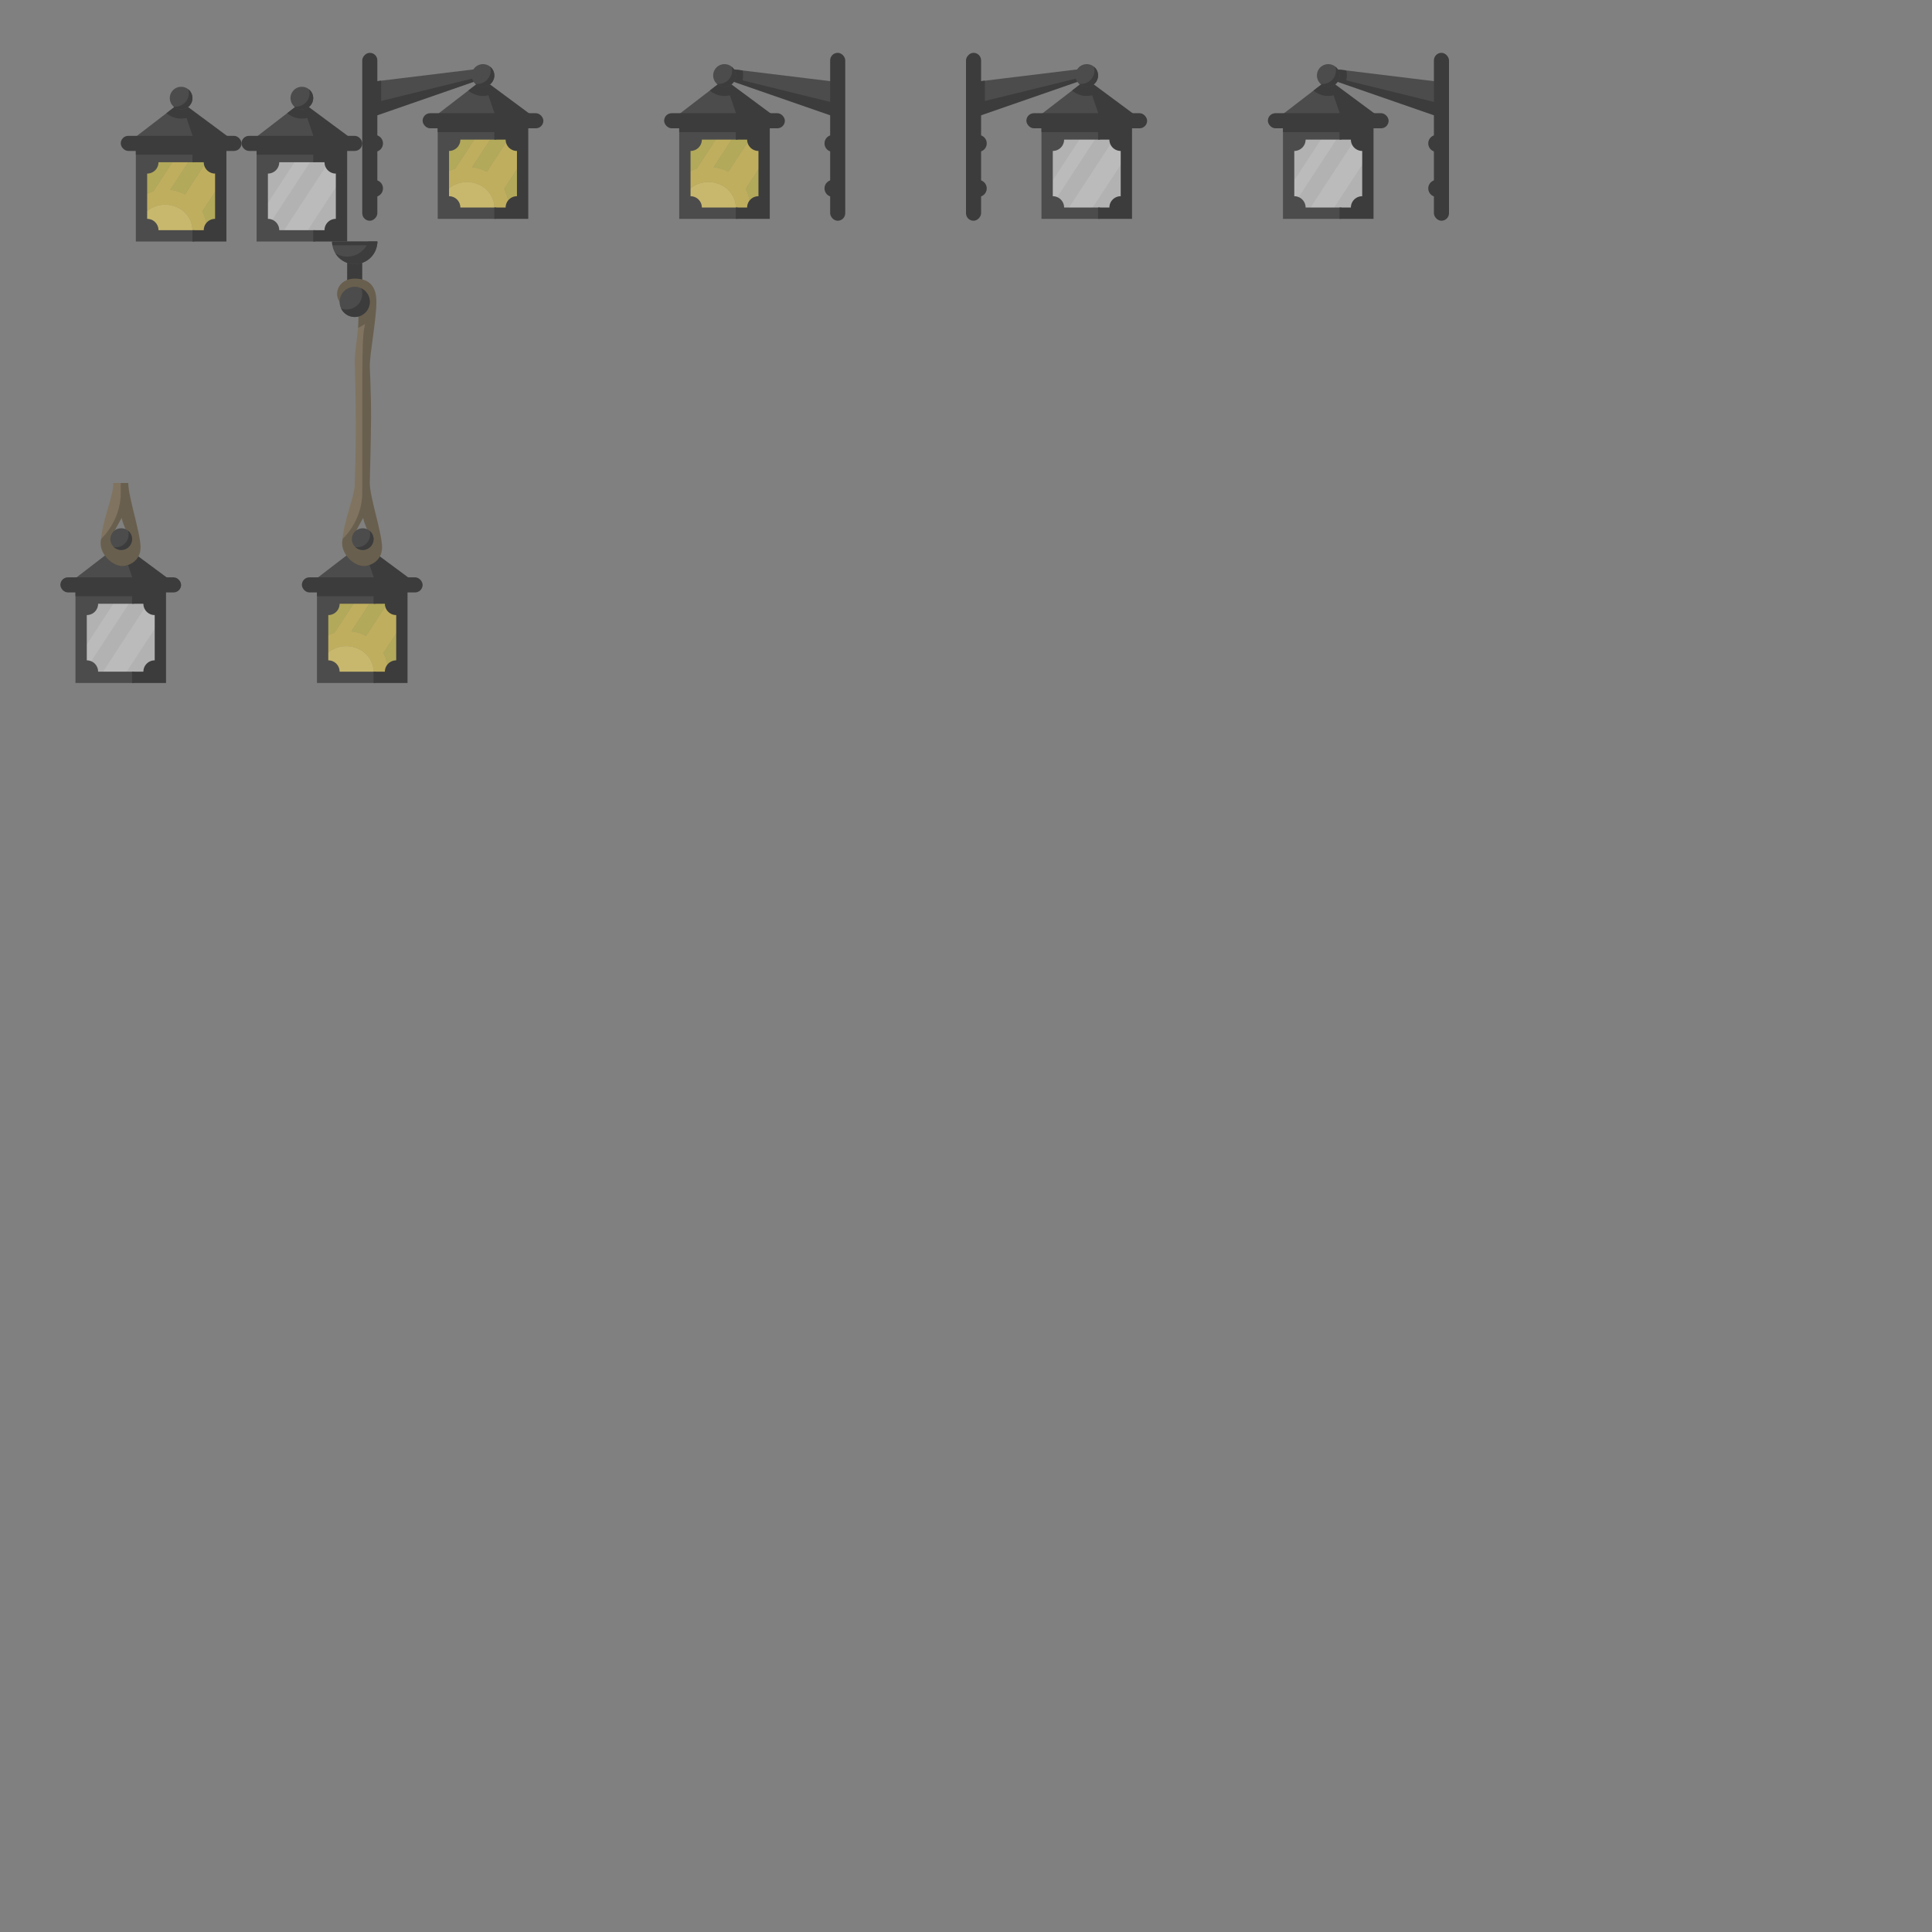 <?xml version="1.0" encoding="UTF-8" standalone="no"?>
<svg
   xmlns:dc="http://purl.org/dc/elements/1.1/"
   xmlns:cc="http://creativecommons.org/ns#"
   xmlns:rdf="http://www.w3.org/1999/02/22-rdf-syntax-ns#"
   xmlns:svg="http://www.w3.org/2000/svg"
   xmlns="http://www.w3.org/2000/svg"
   version="1.1"
   id="svg2"
   width="1024"
   height="1024"
   viewBox="0 0 1024 1024">
  <rect x="0" y="0" width="1024" height="1024" fill="#808080" stroke="none"/>
  <defs
     id="defs6" />
  <g
     id="g8199"
     transform="translate(320)">
    <path
       id="path8187"
       d="M 253.972,36.427 196,43.5 v 18.369 l 58.75,-20.384 z"
       style="fill:#4c4c4c;fill-opacity:1;stroke:none;stroke-width:1.038px;stroke-linecap:butt;stroke-linejoin:miter;stroke-opacity:1" />
    <path
       id="path8189"
       d="m 254.5,40.617 0.25,1.5 L 196,62.5 V 55 Z"
       style="fill:#3c3c3c;fill-opacity:1;stroke:none;stroke-width:1.038px;stroke-linecap:butt;stroke-linejoin:miter;stroke-opacity:1" />
    <rect
       transform="scale(-1,1)"
       rx="4"
       ry="4"
       y="28"
       x="-200"
       height="89"
       width="8"
       id="rect8191"
       style="fill:#3c3c3c;fill-opacity:1;fill-rule:evenodd;stroke:none;stroke-width:2.963;stroke-linecap:round;stroke-linejoin:round;stroke-miterlimit:4;stroke-dasharray:none;stroke-opacity:1;paint-order:stroke fill markers" />
    <circle
       transform="scale(-1,1)"
       style="fill:#3c3c3c;fill-opacity:1;fill-rule:evenodd;stroke:none;stroke-width:2.788;stroke-linecap:round;stroke-linejoin:round;stroke-miterlimit:4;stroke-dasharray:none;stroke-opacity:1;paint-order:stroke fill markers"
       id="circle8193"
       cx="-198.5"
       cy="99.856"
       r="4.5" />
    <circle
       transform="scale(-1,1)"
       style="fill:#3c3c3c;fill-opacity:1;fill-rule:evenodd;stroke:none;stroke-width:2.788;stroke-linecap:round;stroke-linejoin:round;stroke-miterlimit:4;stroke-dasharray:none;stroke-opacity:1;paint-order:stroke fill markers"
       id="circle8195"
       cx="-198.5"
       cy="76"
       r="4.5" />
    <path
       id="path8197"
       style="fill:#3c3c3c;fill-opacity:1;stroke-width:4"
       d="m 202,42.768 -4,0.488 v 17.92 l 4,-1.389 z" />
  </g>
  <g
     id="g8213"
     transform="translate(320)">
    <path
       id="path8201"
       d="M 386.028,36.427 444,43.5 V 61.869 L 385.25,41.485 Z"
       style="fill:#4c4c4c;fill-opacity:1;stroke:none;stroke-width:1.038px;stroke-linecap:butt;stroke-linejoin:miter;stroke-opacity:1" />
    <path
       id="path8203"
       d="M 385.5,40.617 385.25,42.116 444,62.5 V 55 Z"
       style="fill:#3c3c3c;fill-opacity:1;stroke:none;stroke-width:1.038px;stroke-linecap:butt;stroke-linejoin:miter;stroke-opacity:1" />
    <rect
       rx="4"
       ry="4"
       y="28"
       x="440"
       height="89"
       width="8"
       id="rect8205"
       style="fill:#3c3c3c;fill-opacity:1;fill-rule:evenodd;stroke:none;stroke-width:2.963;stroke-linecap:round;stroke-linejoin:round;stroke-miterlimit:4;stroke-dasharray:none;stroke-opacity:1;paint-order:stroke fill markers" />
    <circle
       style="fill:#3c3c3c;fill-opacity:1;fill-rule:evenodd;stroke:none;stroke-width:2.788;stroke-linecap:round;stroke-linejoin:round;stroke-miterlimit:4;stroke-dasharray:none;stroke-opacity:1;paint-order:stroke fill markers"
       id="circle8207"
       cx="441.5"
       cy="99.856"
       r="4.5" />
    <circle
       style="fill:#3c3c3c;fill-opacity:1;fill-rule:evenodd;stroke:none;stroke-width:2.788;stroke-linecap:round;stroke-linejoin:round;stroke-miterlimit:4;stroke-dasharray:none;stroke-opacity:1;paint-order:stroke fill markers"
       id="circle8209"
       cx="441.5"
       cy="76"
       r="4.5" />
    <path
       id="path8211"
       style="fill:#3c3c3c;fill-opacity:1;stroke-width:4"
       d="m 386.027,36.428 -0.777,5.057 7.844,2.721 c 0.679,-1.896 1.077,-4.134 0.502,-6.854 z" />
  </g>
  <g
     id="g7544"
     transform="translate(-1088,192)">
    <rect
       style="fill:#ffffff;fill-opacity:0.392;stroke-width:4.222"
       id="rect7518"
       width="38"
       height="38"
       x="1229"
       y="-107" />
    <path
       id="path7520"
       style="fill:#ffffff;fill-opacity:0.118;stroke-width:5.59"
       d="m 1264.779,-110 -28.771,44 h 12.521 L 1270,-98.834 V -110 Z" />
    <path
       id="path7522"
       style="fill:#ffffff;fill-opacity:0.118;stroke-width:3.647"
       d="M 1246.715,-110 1226,-78.322 v 1.564 l 5.006,3.273 22.453,-34.336 -3.334,-2.18 z" />
    <g
       id="g7542"
       transform="translate(128,-192)">
      <path
         style="fill:#4c4c4c;fill-opacity:1;stroke-width:4"
         d="m 1120,54 -26,20 h 41 z"
         id="path7524" />
      <path
         id="path7526"
         style="fill:#3c3c3c;fill-opacity:1;stroke-width:4"
         d="m 1120,54 -7.787,5.99 a 12,12 0 0 0 7.787,2.869 12,12 0 0 0 5.604,-1.389 z" />
      <path
         style="fill:#3c3c3c;fill-opacity:1;stroke-width:4"
         d="m 1120,54 6.746,20 H 1147 Z"
         id="path7528" />
      <path
         id="path7530"
         d="M 1126,52 A 6,6 0 0 1 1120,58 6,6 0 0 1 1114,52 6,6 0 0 1 1120,46 a 6,6 0 0 1 6,6 z"
         style="fill:#4c4c4c;fill-opacity:1;fill-rule:evenodd;stroke:none;stroke-width:2.573;stroke-linecap:round;stroke-linejoin:round;stroke-miterlimit:4;stroke-dasharray:none;stroke-opacity:1;paint-order:stroke fill markers" />
      <path
         id="path7532"
         style="fill:#3c3c3c;fill-opacity:1;fill-rule:evenodd;stroke:none;stroke-width:2.573;stroke-linecap:round;stroke-linejoin:round;stroke-miterlimit:4;stroke-dasharray:none;stroke-opacity:1;paint-order:stroke fill markers"
         d="m 1123.795,47.352 a 7.125,7.125 0 0 1 0.293,2.025 7.125,7.125 0 0 1 -7.125,7.125 7.125,7.125 0 0 1 -1.01,-0.072 A 6,6 0 0 0 1120,58 a 6,6 0 0 0 6,-6 6,6 0 0 0 -2.205,-4.648 z" />
      <path
         id="path7534"
         style="fill:#4c4c4c;fill-opacity:1;stroke-width:4"
         d="m 1096,79 v 49 h 31 v -6 h -19 a 6,6 0 0 0 -6,-6 V 92 a 6,6 0 0 0 6,-6 h 19 v -7 z" />
      <path
         id="path7536"
         style="fill:#3c3c3c;fill-opacity:1;stroke-width:4"
         d="m 1126,79 v 7 h 6 a 6,6 0 0 0 6,6 v 24 a 6,6 0 0 0 -6,6 h -6 v 6 h 18 V 79 Z" />
      <rect
         style="fill:#3c3c3c;fill-opacity:1;stroke-width:4"
         id="rect7538"
         width="64"
         height="8"
         x="1088"
         y="72"
         rx="4"
         ry="4" />
      <rect
         style="fill:#3c3c3c;fill-opacity:1;stroke-width:4"
         id="rect7540"
         width="33.5"
         height="3"
         x="1096"
         y="79" />
    </g>
  </g>
  <g
     id="g7604"
     transform="translate(-672,180)">
    <rect
       style="fill:#ffffff;fill-opacity:0.392;stroke-width:4.222"
       id="rect7578"
       width="38"
       height="38"
       x="1229"
       y="-107" />
    <path
       id="path7580"
       style="fill:#ffffff;fill-opacity:0.118;stroke-width:5.59"
       d="m 1264.779,-110 -28.771,44 h 12.521 L 1270,-98.834 V -110 Z" />
    <path
       id="path7582"
       style="fill:#ffffff;fill-opacity:0.118;stroke-width:3.647"
       d="M 1246.715,-110 1226,-78.322 v 1.564 l 5.006,3.273 22.453,-34.336 -3.334,-2.18 z" />
    <g
       id="g7602"
       transform="translate(128,-192)">
      <path
         style="fill:#4c4c4c;fill-opacity:1;stroke-width:4"
         d="m 1120,54 -26,20 h 41 z"
         id="path7584" />
      <path
         id="path7586"
         style="fill:#3c3c3c;fill-opacity:1;stroke-width:4"
         d="m 1120,54 -7.787,5.99 a 12,12 0 0 0 7.787,2.869 12,12 0 0 0 5.604,-1.389 z" />
      <path
         style="fill:#3c3c3c;fill-opacity:1;stroke-width:4"
         d="m 1120,54 6.746,20 H 1147 Z"
         id="path7588" />
      <path
         id="path7590"
         d="M 1126,52 A 6,6 0 0 1 1120,58 6,6 0 0 1 1114,52 6,6 0 0 1 1120,46 a 6,6 0 0 1 6,6 z"
         style="fill:#4c4c4c;fill-opacity:1;fill-rule:evenodd;stroke:none;stroke-width:2.573;stroke-linecap:round;stroke-linejoin:round;stroke-miterlimit:4;stroke-dasharray:none;stroke-opacity:1;paint-order:stroke fill markers" />
      <path
         id="path7592"
         style="fill:#3c3c3c;fill-opacity:1;fill-rule:evenodd;stroke:none;stroke-width:2.573;stroke-linecap:round;stroke-linejoin:round;stroke-miterlimit:4;stroke-dasharray:none;stroke-opacity:1;paint-order:stroke fill markers"
         d="m 1123.795,47.352 a 7.125,7.125 0 0 1 0.293,2.025 7.125,7.125 0 0 1 -7.125,7.125 7.125,7.125 0 0 1 -1.01,-0.072 A 6,6 0 0 0 1120,58 a 6,6 0 0 0 6,-6 6,6 0 0 0 -2.205,-4.648 z" />
      <path
         id="path7594"
         style="fill:#4c4c4c;fill-opacity:1;stroke-width:4"
         d="m 1096,79 v 49 h 31 v -6 h -19 a 6,6 0 0 0 -6,-6 V 92 a 6,6 0 0 0 6,-6 h 19 v -7 z" />
      <path
         id="path7596"
         style="fill:#3c3c3c;fill-opacity:1;stroke-width:4"
         d="m 1126,79 v 7 h 6 a 6,6 0 0 0 6,6 v 24 a 6,6 0 0 0 -6,6 h -6 v 6 h 18 V 79 Z" />
      <rect
         style="fill:#3c3c3c;fill-opacity:1;stroke-width:4"
         id="rect7598"
         width="64"
         height="8"
         x="1088"
         y="72"
         rx="4"
         ry="4" />
      <rect
         style="fill:#3c3c3c;fill-opacity:1;stroke-width:4"
         id="rect7600"
         width="33.5"
         height="3"
         x="1096"
         y="79" />
    </g>
  </g>
  <g
     id="g7664"
     transform="translate(-544,180)">
    <rect
       style="fill:#ffffff;fill-opacity:0.392;stroke-width:4.222"
       id="rect7638"
       width="38"
       height="38"
       x="1229"
       y="-107" />
    <path
       id="path7640"
       style="fill:#ffffff;fill-opacity:0.118;stroke-width:5.59"
       d="m 1264.779,-110 -28.771,44 h 12.521 L 1270,-98.834 V -110 Z" />
    <path
       id="path7642"
       style="fill:#ffffff;fill-opacity:0.118;stroke-width:3.647"
       d="M 1246.715,-110 1226,-78.322 v 1.564 l 5.006,3.273 22.453,-34.336 -3.334,-2.18 z" />
    <g
       id="g7662"
       transform="translate(128,-192)">
      <path
         style="fill:#4c4c4c;fill-opacity:1;stroke-width:4"
         d="m 1120,54 -26,20 h 41 z"
         id="path7644" />
      <path
         id="path7646"
         style="fill:#3c3c3c;fill-opacity:1;stroke-width:4"
         d="m 1120,54 -7.787,5.99 a 12,12 0 0 0 7.787,2.869 12,12 0 0 0 5.604,-1.389 z" />
      <path
         style="fill:#3c3c3c;fill-opacity:1;stroke-width:4"
         d="m 1120,54 6.746,20 H 1147 Z"
         id="path7648" />
      <path
         id="path7650"
         d="M 1126,52 A 6,6 0 0 1 1120,58 6,6 0 0 1 1114,52 6,6 0 0 1 1120,46 a 6,6 0 0 1 6,6 z"
         style="fill:#4c4c4c;fill-opacity:1;fill-rule:evenodd;stroke:none;stroke-width:2.573;stroke-linecap:round;stroke-linejoin:round;stroke-miterlimit:4;stroke-dasharray:none;stroke-opacity:1;paint-order:stroke fill markers" />
      <path
         id="path7652"
         style="fill:#3c3c3c;fill-opacity:1;fill-rule:evenodd;stroke:none;stroke-width:2.573;stroke-linecap:round;stroke-linejoin:round;stroke-miterlimit:4;stroke-dasharray:none;stroke-opacity:1;paint-order:stroke fill markers"
         d="m 1123.795,47.352 a 7.125,7.125 0 0 1 0.293,2.025 7.125,7.125 0 0 1 -7.125,7.125 7.125,7.125 0 0 1 -1.01,-0.072 A 6,6 0 0 0 1120,58 a 6,6 0 0 0 6,-6 6,6 0 0 0 -2.205,-4.648 z" />
      <path
         id="path7654"
         style="fill:#4c4c4c;fill-opacity:1;stroke-width:4"
         d="m 1096,79 v 49 h 31 v -6 h -19 a 6,6 0 0 0 -6,-6 V 92 a 6,6 0 0 0 6,-6 h 19 v -7 z" />
      <path
         id="path7656"
         style="fill:#3c3c3c;fill-opacity:1;stroke-width:4"
         d="m 1126,79 v 7 h 6 a 6,6 0 0 0 6,6 v 24 a 6,6 0 0 0 -6,6 h -6 v 6 h 18 V 79 Z" />
      <rect
         style="fill:#3c3c3c;fill-opacity:1;stroke-width:4"
         id="rect7658"
         width="64"
         height="8"
         x="1088"
         y="72"
         rx="4"
         ry="4" />
      <rect
         style="fill:#3c3c3c;fill-opacity:1;stroke-width:4"
         id="rect7660"
         width="33.5"
         height="3"
         x="1096"
         y="79" />
    </g>
  </g>
  <g
     id="g8137">
    <path
       id="path7666"
       d="M 253.972,36.427 196,43.5 v 18.369 l 58.75,-20.384 z"
       style="fill:#4c4c4c;fill-opacity:1;stroke:none;stroke-width:1.038px;stroke-linecap:butt;stroke-linejoin:miter;stroke-opacity:1" />
    <path
       id="path7668"
       d="m 254.5,40.617 0.25,1.5 L 196,62.5 V 55 Z"
       style="fill:#3c3c3c;fill-opacity:1;stroke:none;stroke-width:1.038px;stroke-linecap:butt;stroke-linejoin:miter;stroke-opacity:1" />
    <rect
       transform="scale(-1,1)"
       rx="4"
       ry="4"
       y="28"
       x="-200"
       height="89"
       width="8"
       id="rect7672"
       style="fill:#3c3c3c;fill-opacity:1;fill-rule:evenodd;stroke:none;stroke-width:2.963;stroke-linecap:round;stroke-linejoin:round;stroke-miterlimit:4;stroke-dasharray:none;stroke-opacity:1;paint-order:stroke fill markers" />
    <circle
       transform="scale(-1,1)"
       style="fill:#3c3c3c;fill-opacity:1;fill-rule:evenodd;stroke:none;stroke-width:2.788;stroke-linecap:round;stroke-linejoin:round;stroke-miterlimit:4;stroke-dasharray:none;stroke-opacity:1;paint-order:stroke fill markers"
       id="circle7674"
       cx="-198.5"
       cy="99.856"
       r="4.5" />
    <circle
       transform="scale(-1,1)"
       style="fill:#3c3c3c;fill-opacity:1;fill-rule:evenodd;stroke:none;stroke-width:2.788;stroke-linecap:round;stroke-linejoin:round;stroke-miterlimit:4;stroke-dasharray:none;stroke-opacity:1;paint-order:stroke fill markers"
       id="circle7676"
       cx="-198.5"
       cy="76"
       r="4.5" />
    <path
       id="path7678"
       style="fill:#3c3c3c;fill-opacity:1;stroke-width:4"
       d="m 202,42.768 -4,0.488 v 17.92 l 4,-1.389 z" />
  </g>
  <g
     id="g8153">
    <path
       id="path7712"
       d="M 386.028,36.427 444,43.5 V 61.869 L 385.25,41.485 Z"
       style="fill:#4c4c4c;fill-opacity:1;stroke:none;stroke-width:1.038px;stroke-linecap:butt;stroke-linejoin:miter;stroke-opacity:1" />
    <path
       id="path7714"
       d="M 385.5,40.617 385.25,42.116 444,62.5 V 55 Z"
       style="fill:#3c3c3c;fill-opacity:1;stroke:none;stroke-width:1.038px;stroke-linecap:butt;stroke-linejoin:miter;stroke-opacity:1" />
    <rect
       rx="4"
       ry="4"
       y="28"
       x="440"
       height="89"
       width="8"
       id="rect7716"
       style="fill:#3c3c3c;fill-opacity:1;fill-rule:evenodd;stroke:none;stroke-width:2.963;stroke-linecap:round;stroke-linejoin:round;stroke-miterlimit:4;stroke-dasharray:none;stroke-opacity:1;paint-order:stroke fill markers" />
    <circle
       style="fill:#3c3c3c;fill-opacity:1;fill-rule:evenodd;stroke:none;stroke-width:2.788;stroke-linecap:round;stroke-linejoin:round;stroke-miterlimit:4;stroke-dasharray:none;stroke-opacity:1;paint-order:stroke fill markers"
       id="circle7718"
       cx="441.5"
       cy="99.856"
       r="4.5" />
    <circle
       style="fill:#3c3c3c;fill-opacity:1;fill-rule:evenodd;stroke:none;stroke-width:2.788;stroke-linecap:round;stroke-linejoin:round;stroke-miterlimit:4;stroke-dasharray:none;stroke-opacity:1;paint-order:stroke fill markers"
       id="circle7720"
       cx="441.5"
       cy="76"
       r="4.5" />
    <path
       id="path7722"
       style="fill:#3c3c3c;fill-opacity:1;stroke-width:4"
       d="m 386.027,36.428 -0.777,5.057 7.844,2.721 c 0.679,-1.896 1.077,-4.134 0.502,-6.854 z" />
  </g>
  <g
     id="g7900"
     transform="translate(-1088,-96)">
    <rect
       style="fill:#ffffff;fill-opacity:0.392;stroke-width:4.222"
       id="rect7780"
       width="38"
       height="38"
       x="1133"
       y="415" />
    <path
       id="path7782"
       style="fill:#ffffff;fill-opacity:0.118;stroke-width:5.59"
       d="m 1168.779,412 -28.771,44 h 12.521 L 1174,423.166 V 412 Z" />
    <path
       id="path7784"
       style="fill:#ffffff;fill-opacity:0.118;stroke-width:3.647"
       d="M 1150.715,412 1130,443.678 v 1.564 l 5.006,3.273 22.453,-34.336 L 1154.125,412 Z" />
    <g
       id="g7837"
       transform="translate(0,-96)">
      <path
         style="fill:#4c4c4c;fill-opacity:1;stroke-width:4"
         d="m 1152,480 -26,20 h 41 z"
         id="path7786" />
      <path
         id="path7788"
         style="fill:#3c3c3c;fill-opacity:1;stroke-width:4"
         d="m 1152,480 -7.787,5.99 a 12,12 0 0 0 7.787,2.869 12,12 0 0 0 5.604,-1.389 z" />
      <path
         style="fill:#3c3c3c;fill-opacity:1;stroke-width:4"
         d="m 1152,480 6.746,20 H 1179 Z"
         id="path7790" />
      <path
         id="path7796"
         style="fill:#4c4c4c;fill-opacity:1;stroke-width:4"
         d="m 1128,505 v 49 h 31 v -6 h -19 a 6,6 0 0 0 -6,-6 v -24 a 6,6 0 0 0 6,-6 h 19 v -7 z" />
      <path
         id="path7798"
         style="fill:#3c3c3c;fill-opacity:1;stroke-width:4"
         d="m 1158,505 v 7 h 6 a 6,6 0 0 0 6,6 v 24 a 6,6 0 0 0 -6,6 h -6 v 6 h 18 v -49 z" />
      <rect
         style="fill:#3c3c3c;fill-opacity:1;stroke-width:4"
         id="rect7800"
         width="64"
         height="8"
         x="1120"
         y="498"
         rx="4"
         ry="4" />
      <rect
         style="fill:#3c3c3c;fill-opacity:1;stroke-width:4"
         id="rect7802"
         width="33.5"
         height="3"
         x="1128"
         y="505" />
    </g>
  </g>
  <g
     id="g8072"
     transform="translate(0,-32)">
    <path
       id="path8036"
       style="fill:#ffe35f;fill-opacity:0.569;fill-rule:evenodd;stroke:none;stroke-width:6.001;stroke-linecap:round;stroke-linejoin:round;stroke-miterlimit:4;stroke-dasharray:none;stroke-opacity:1;paint-order:stroke fill markers"
       d="M 183.5,374.5 A 14.5,13.5 0 0 0 173,378.691 V 389 h 24.959 A 14.5,13.5 0 0 0 198,388 14.5,13.5 0 0 0 183.5,374.5 Z" />
    <path
       id="path8038"
       style="fill:#ffe81f;fill-opacity:0.392;stroke-width:4.199"
       d="m 196.445,351 -10.234,15.65 a 21.796,20.806 0 0 1 7.859,2.367 L 205.852,351 Z" />
    <path
       id="path8040"
       style="fill:#ffe81f;fill-opacity:0.392;stroke-width:4.654"
       d="m 211,366.209 -7.768,11.879 a 21.796,20.806 0 0 1 2.264,9.229 21.796,20.806 0 0 1 -0.072,1.684 h 1.1 L 211,382.152 Z" />
    <path
       id="path8042"
       style="fill:#ffe81f;fill-opacity:0.392;stroke-width:4.654"
       d="M 177.578,351 173,358.002 v 11.189 a 21.796,20.806 0 0 1 4.252,-1.748 L 188.004,351 Z" />
    <path
       id="path8044"
       style="fill:#ffdd3b;fill-opacity:0.494;stroke-width:4.222"
       d="m 173,351 v 7.002 L 177.578,351 Z m 15.004,0 -10.752,16.443 A 21.796,20.806 0 0 0 173,369.191 v 9.5 a 14.5,13.5 0 0 1 10.5,-4.191 14.5,13.5 0 0 1 14.48,12.807 14.5,13 0 0 1 0,0.01 14.5,13.5 0 0 1 0,0.014 14.5,13.5 0 0 1 0.01,0.166 14.5,13 0 0 1 0.01,0.227 14.5,13 0 0 1 0,0.277 14.5,13 0 0 1 0,0.295 14.5,13.5 0 0 1 0,0.008 14.5,13 0 0 1 -0.012,0.287 14.5,13.5 0 0 1 0,0.016 A 14.5,13.5 0 0 1 197.959,389 h 7.465 a 21.796,20.806 0 0 0 0.072,-1.684 21.796,20.806 0 0 0 -2.264,-9.229 L 211,366.209 V 351 h -5.148 l -11.781,18.018 a 21.796,20.806 0 0 0 -7.859,-2.367 L 196.445,351 Z M 211,382.152 206.523,389 H 211 Z" />
    <g
       id="g7872"
       transform="translate(-960,-160)">
      <path
         style="fill:#4c4c4c;fill-opacity:1;stroke-width:4"
         d="m 1152,480 -26,20 h 41 z"
         id="path7858" />
      <path
         id="path7860"
         style="fill:#3c3c3c;fill-opacity:1;stroke-width:4"
         d="m 1152,480 -7.787,5.99 a 12,12 0 0 0 7.787,2.869 12,12 0 0 0 5.604,-1.389 z" />
      <path
         style="fill:#3c3c3c;fill-opacity:1;stroke-width:4"
         d="m 1152,480 6.746,20 H 1179 Z"
         id="path7862" />
      <path
         id="path7864"
         style="fill:#4c4c4c;fill-opacity:1;stroke-width:4"
         d="m 1128,505 v 49 h 31 v -6 h -19 a 6,6 0 0 0 -6,-6 v -24 a 6,6 0 0 0 6,-6 h 19 v -7 z" />
      <path
         id="path7866"
         style="fill:#3c3c3c;fill-opacity:1;stroke-width:4"
         d="m 1158,505 v 7 h 6 a 6,6 0 0 0 6,6 v 24 a 6,6 0 0 0 -6,6 h -6 v 6 h 18 v -49 z" />
      <rect
         style="fill:#3c3c3c;fill-opacity:1;stroke-width:4"
         id="rect7868"
         width="64"
         height="8"
         x="1120"
         y="498"
         rx="4"
         ry="4" />
      <rect
         style="fill:#3c3c3c;fill-opacity:1;stroke-width:4"
         id="rect7870"
         width="33.5"
         height="3"
         x="1128"
         y="505" />
    </g>
  </g>
  <g
     id="g7956"
     transform="translate(-992)">
    <g
       id="g7918"
       transform="translate(-288)">
      <path
         style="fill:#695f4e;fill-opacity:1;stroke:none;stroke-width:0.915px;stroke-linecap:butt;stroke-linejoin:miter;stroke-opacity:1"
         d="m 1342.843,256 c 3e-4,2.188 -0.042,3.089 -0.042,5.406 0,7.075 -4.593,15.768 -8.899,22.9 -0.336,1.38 -0.56,2.283 -0.56,3.693 0,6 6.157,12 11.657,12 2.742,0 9.5,-2.285 9.5,-9.893 0,-7.607 -6.503,-26.607 -6.503,-34.107 z m 1.657,18.5 c 0.343,2.707 4,10.5 4,10.5 2e-4,3.027 -1.965,5 -4.5,5 -2.535,2e-4 -5,-1.473 -5,-4.5 0,-1.5 5.5,-11 5.5,-11 z"
         id="path7914" />
      <path
         style="fill:#807460;fill-opacity:1;stroke:none;stroke-width:0.915px;stroke-linecap:butt;stroke-linejoin:miter;stroke-opacity:1"
         d="m 1340,256 v 1 c 0,5.5 -5.872,19.749 -6.402,28.61 6.569,-6.388 10.39,-15.656 10.39,-24.202 0,-2.039 0.01,-3.469 0.012,-5.408 z"
         id="path7916" />
    </g>
    <path
       id="path7920"
       d="m 1062,285.75 a 5.75,5.75 0 0 1 -5.75,5.75 5.75,5.75 0 0 1 -5.75,-5.75 5.75,5.75 0 0 1 5.75,-5.75 5.75,5.75 0 0 1 5.75,5.75 z"
       style="fill:#4c4c4c;fill-opacity:1;fill-rule:evenodd;stroke:none;stroke-width:2.466;stroke-linecap:round;stroke-linejoin:round;stroke-miterlimit:4;stroke-dasharray:none;stroke-opacity:1;paint-order:stroke fill markers" />
    <path
       id="path7922"
       style="fill:#3c3c3c;fill-opacity:1;fill-rule:evenodd;stroke:none;stroke-width:2.466;stroke-linecap:round;stroke-linejoin:round;stroke-miterlimit:4;stroke-dasharray:none;stroke-opacity:1;paint-order:stroke fill markers"
       d="m 1059.887,281.295 a 6.828,6.828 0 0 1 0.281,1.941 6.828,6.828 0 0 1 -6.828,6.828 6.828,6.828 0 0 1 -0.968,-0.069 5.75,5.75 0 0 0 3.878,1.505 5.75,5.75 0 0 0 5.75,-5.75 5.75,5.75 0 0 0 -2.113,-4.455 z" />
  </g>
  <g
     id="g7944"
     transform="translate(-1152)">
    <rect
       y="135.5"
       x="1336"
       height="19.2"
       width="8"
       id="rect7926"
       style="fill:#3c3c3c;fill-opacity:1;fill-rule:evenodd;stroke:none;stroke-width:2.513;stroke-linecap:round;stroke-linejoin:round;stroke-miterlimit:4;stroke-dasharray:none;stroke-opacity:1;paint-order:stroke fill markers" />
    <path
       id="path7928"
       style="fill:#4c4c4c;fill-opacity:1;fill-rule:evenodd;stroke:none;stroke-width:5.147;stroke-linecap:round;stroke-linejoin:round;stroke-miterlimit:4;stroke-dasharray:none;stroke-opacity:1;paint-order:stroke fill markers"
       d="m 1328,128 a 12,12 0 0 0 12,12 12,12 0 0 0 12,-12 z" />
    <path
       id="path7930"
       style="fill:#3d3d3d;fill-opacity:1;fill-rule:evenodd;stroke:none;stroke-width:5.147;stroke-linecap:round;stroke-linejoin:round;stroke-miterlimit:4;stroke-dasharray:none;stroke-opacity:1;paint-order:stroke fill markers"
       d="M 1347.314,128 A 12,12 0 0 1 1336,136 12,12 0 0 1 1329.754,134.246 12,12 0 0 0 1340,140 a 12,12 0 0 0 12,-12 z" />
    <path
       id="path7932"
       style="fill:#3c3c3c;fill-opacity:1;stroke-width:0.722"
       d="m 1328,128 a 12,12 0 0 0 0.168,2 h 23.664 a 12,12 0 0 0 0.168,-2 z" />
    <g
       id="g7938">
      <path
         id="path7934"
         d="m 1346.537,170.5 -4.78,3.375 C 1341.152,180.662 1340,186.766 1340,192 c 0,0 1.267,35.018 0,64 h 5.5 v -65 c 0,-2.5 0.216,-16.842 1.037,-20.5 z"
         style="fill:#807460;fill-opacity:1;stroke:none;stroke-width:0.915px;stroke-linecap:butt;stroke-linejoin:miter;stroke-opacity:1" />
      <path
         id="path7936"
         d="m 1340.029,147.681 v 0.002 0.002 C 1328,147.685 1327,163.5 1340.357,163.5 c 1.339,0 1.3,1.081 1.521,2 0.195,0.81 0.122,5.639 -0.122,8.375 l 3.743,-2.141 c -1.636,7.29 -1.511,10.882 -1.5,84.266 l 4,-10e-5 c 0,0 0.588,-22.749 0.671,-34.123 C 1348.754,210.503 1348,194.226 1348,194.226 1348,187 1351.5,169.5 1351.5,160 c 0,-8 -3.5,-12.319 -11.474,-12.319 v -5e-5 z"
         style="fill:#695f4e;fill-opacity:1;stroke:none;stroke-width:0.915px;stroke-linecap:butt;stroke-linejoin:miter;stroke-opacity:1" />
    </g>
    <path
       id="path7940"
       d="m 1348,160 a 8,8 0 0 1 -8,8 8,8 0 0 1 -8,-8 8,8 0 0 1 8,-8 8,8 0 0 1 8,8 z"
       style="fill:#4c4c4c;fill-opacity:1;fill-rule:evenodd;stroke:none;stroke-width:3.431;stroke-linecap:round;stroke-linejoin:round;stroke-miterlimit:4;stroke-dasharray:none;stroke-opacity:1;paint-order:stroke fill markers" />
    <path
       id="path7942"
       style="fill:#3c3c3c;fill-opacity:1;fill-rule:evenodd;stroke:none;stroke-width:3.431;stroke-linecap:round;stroke-linejoin:round;stroke-miterlimit:4;stroke-dasharray:none;stroke-opacity:1;paint-order:stroke fill markers"
       d="M 1343.445,152.781 A 8.25,8.25 0 0 1 1344,155.75 8.25,8.25 0 0 1 1335.75,164 8.25,8.25 0 0 1 1332.781,163.447 8,8 0 0 0 1340,168 a 8,8 0 0 0 8,-8 8,8 0 0 0 -4.555,-7.219 z" />
  </g>
  <g
     id="g7968"
     transform="translate(-864)">
    <g
       id="g7962"
       transform="translate(-288)">
      <path
         style="fill:#695f4e;fill-opacity:1;stroke:none;stroke-width:0.915px;stroke-linecap:butt;stroke-linejoin:miter;stroke-opacity:1"
         d="m 1342.843,256 c 3e-4,2.188 -0.042,3.089 -0.042,5.406 0,7.075 -4.593,15.768 -8.899,22.9 -0.336,1.38 -0.56,2.283 -0.56,3.693 0,6 6.157,12 11.657,12 2.742,0 9.5,-2.285 9.5,-9.893 0,-7.607 -6.503,-26.607 -6.503,-34.107 z m 1.657,18.5 c 0.343,2.707 4,10.5 4,10.5 2e-4,3.027 -1.965,5 -4.5,5 -2.535,2e-4 -5,-1.473 -5,-4.5 0,-1.5 5.5,-11 5.5,-11 z"
         id="path7958" />
      <path
         style="fill:#807460;fill-opacity:1;stroke:none;stroke-width:0.915px;stroke-linecap:butt;stroke-linejoin:miter;stroke-opacity:1"
         d="m 1340,256 v 1 c 0,5.5 -5.872,19.749 -6.402,28.61 6.569,-6.388 10.39,-15.656 10.39,-24.202 0,-2.039 0.01,-3.469 0.012,-5.408 z"
         id="path7960" />
    </g>
    <path
       id="path7964"
       d="m 1062,285.75 a 5.75,5.75 0 0 1 -5.75,5.75 5.75,5.75 0 0 1 -5.75,-5.75 5.75,5.75 0 0 1 5.75,-5.75 5.75,5.75 0 0 1 5.75,5.75 z"
       style="fill:#4c4c4c;fill-opacity:1;fill-rule:evenodd;stroke:none;stroke-width:2.466;stroke-linecap:round;stroke-linejoin:round;stroke-miterlimit:4;stroke-dasharray:none;stroke-opacity:1;paint-order:stroke fill markers" />
    <path
       id="path7966"
       style="fill:#3c3c3c;fill-opacity:1;fill-rule:evenodd;stroke:none;stroke-width:2.466;stroke-linecap:round;stroke-linejoin:round;stroke-miterlimit:4;stroke-dasharray:none;stroke-opacity:1;paint-order:stroke fill markers"
       d="m 1059.887,281.295 a 6.828,6.828 0 0 1 0.281,1.941 6.828,6.828 0 0 1 -6.828,6.828 6.828,6.828 0 0 1 -0.968,-0.069 5.75,5.75 0 0 0 3.878,1.505 5.75,5.75 0 0 0 5.75,-5.75 5.75,5.75 0 0 0 -2.113,-4.455 z" />
  </g>
  <g
     id="g8089">
    <path
       id="path8006"
       style="fill:#ffe35f;fill-opacity:0.569;fill-rule:evenodd;stroke:none;stroke-width:6.001;stroke-linecap:round;stroke-linejoin:round;stroke-miterlimit:4;stroke-dasharray:none;stroke-opacity:1;paint-order:stroke fill markers"
       d="M 87.5,108.5 A 14.5,13.5 0 0 0 77,112.691 V 123 h 24.959 A 14.5,13.5 0 0 0 102,122 14.5,13.5 0 0 0 87.5,108.5 Z" />
    <path
       id="path8008"
       style="fill:#ffe81f;fill-opacity:0.392;stroke-width:4.199"
       d="m 100.445,85 -10.234,15.65 a 21.796,20.806 0 0 1 7.859,2.367 L 109.852,85 Z" />
    <path
       id="path8010"
       style="fill:#ffe81f;fill-opacity:0.392;stroke-width:4.654"
       d="m 115,100.209 -7.768,11.879 a 21.796,20.806 0 0 1 2.264,9.229 21.796,20.806 0 0 1 -0.072,1.684 h 1.1 L 115,116.152 Z" />
    <path
       id="path8012"
       style="fill:#ffe81f;fill-opacity:0.392;stroke-width:4.654"
       d="M 81.578,85 77,92.002 v 11.189 a 21.796,20.806 0 0 1 4.252,-1.748 L 92.004,85 Z" />
    <path
       id="path8014"
       style="fill:#ffdd3b;fill-opacity:0.494;stroke-width:4.222"
       d="m 77,85 v 7.002 L 81.578,85 Z M 92.004,85 81.252,101.443 A 21.796,20.806 0 0 0 77,103.191 v 9.5 A 14.5,13.5 0 0 1 87.5,108.5 a 14.5,13.5 0 0 1 14.48,12.807 14.5,13 0 0 1 0,0.01 14.5,13.5 0 0 1 0,0.014 14.5,13.5 0 0 1 0.01,0.166 14.5,13 0 0 1 0.01,0.227 14.5,13 0 0 1 0,0.277 14.5,13 0 0 1 0,0.295 14.5,13.5 0 0 1 0,0.008 14.5,13 0 0 1 -0.012,0.287 14.5,13.5 0 0 1 0,0.016 A 14.5,13.5 0 0 1 101.959,123 h 7.465 a 21.796,20.806 0 0 0 0.072,-1.684 21.796,20.806 0 0 0 -2.264,-9.229 L 115,100.209 V 85 h -5.148 l -11.781,18.018 a 21.796,20.806 0 0 0 -7.859,-2.367 L 100.445,85 Z M 115,116.152 110.523,123 H 115 Z" />
    <g
       id="g8034"
       transform="translate(-1024)">
      <path
         style="fill:#4c4c4c;fill-opacity:1;stroke-width:4"
         d="m 1120,54 -26,20 h 41 z"
         id="path8016" />
      <path
         id="path8018"
         style="fill:#3c3c3c;fill-opacity:1;stroke-width:4"
         d="m 1120,54 -7.787,5.99 a 12,12 0 0 0 7.787,2.869 12,12 0 0 0 5.604,-1.389 z" />
      <path
         style="fill:#3c3c3c;fill-opacity:1;stroke-width:4"
         d="m 1120,54 6.746,20 H 1147 Z"
         id="path8020" />
      <path
         id="path8022"
         d="M 1126,52 A 6,6 0 0 1 1120,58 6,6 0 0 1 1114,52 6,6 0 0 1 1120,46 a 6,6 0 0 1 6,6 z"
         style="fill:#4c4c4c;fill-opacity:1;fill-rule:evenodd;stroke:none;stroke-width:2.573;stroke-linecap:round;stroke-linejoin:round;stroke-miterlimit:4;stroke-dasharray:none;stroke-opacity:1;paint-order:stroke fill markers" />
      <path
         id="path8024"
         style="fill:#3c3c3c;fill-opacity:1;fill-rule:evenodd;stroke:none;stroke-width:2.573;stroke-linecap:round;stroke-linejoin:round;stroke-miterlimit:4;stroke-dasharray:none;stroke-opacity:1;paint-order:stroke fill markers"
         d="m 1123.795,47.352 a 7.125,7.125 0 0 1 0.293,2.025 7.125,7.125 0 0 1 -7.125,7.125 7.125,7.125 0 0 1 -1.01,-0.072 A 6,6 0 0 0 1120,58 a 6,6 0 0 0 6,-6 6,6 0 0 0 -2.205,-4.648 z" />
      <path
         id="path8026"
         style="fill:#4c4c4c;fill-opacity:1;stroke-width:4"
         d="m 1096,79 v 49 h 31 v -6 h -19 a 6,6 0 0 0 -6,-6 V 92 a 6,6 0 0 0 6,-6 h 19 v -7 z" />
      <path
         id="path8028"
         style="fill:#3c3c3c;fill-opacity:1;stroke-width:4"
         d="m 1126,79 v 7 h 6 a 6,6 0 0 0 6,6 v 24 a 6,6 0 0 0 -6,6 h -6 v 6 h 18 V 79 Z" />
      <rect
         style="fill:#3c3c3c;fill-opacity:1;stroke-width:4"
         id="rect8030"
         width="64"
         height="8"
         x="1088"
         y="72"
         rx="4"
         ry="4" />
      <rect
         style="fill:#3c3c3c;fill-opacity:1;stroke-width:4"
         id="rect8032"
         width="33.5"
         height="3"
         x="1096"
         y="79" />
    </g>
  </g>
  <g
     id="g8121"
     transform="translate(160,-12)">
    <path
       id="path8091"
       style="fill:#ffe35f;fill-opacity:0.569;fill-rule:evenodd;stroke:none;stroke-width:6.001;stroke-linecap:round;stroke-linejoin:round;stroke-miterlimit:4;stroke-dasharray:none;stroke-opacity:1;paint-order:stroke fill markers"
       d="M 87.5,108.5 A 14.5,13.5 0 0 0 77,112.691 V 123 h 24.959 A 14.5,13.5 0 0 0 102,122 14.5,13.5 0 0 0 87.5,108.5 Z" />
    <path
       id="path8093"
       style="fill:#ffe81f;fill-opacity:0.392;stroke-width:4.199"
       d="m 100.445,85 -10.234,15.65 a 21.796,20.806 0 0 1 7.859,2.367 L 109.852,85 Z" />
    <path
       id="path8095"
       style="fill:#ffe81f;fill-opacity:0.392;stroke-width:4.654"
       d="m 115,100.209 -7.768,11.879 a 21.796,20.806 0 0 1 2.264,9.229 21.796,20.806 0 0 1 -0.072,1.684 h 1.1 L 115,116.152 Z" />
    <path
       id="path8097"
       style="fill:#ffe81f;fill-opacity:0.392;stroke-width:4.654"
       d="M 81.578,85 77,92.002 v 11.189 a 21.796,20.806 0 0 1 4.252,-1.748 L 92.004,85 Z" />
    <path
       id="path8099"
       style="fill:#ffdd3b;fill-opacity:0.494;stroke-width:4.222"
       d="m 77,85 v 7.002 L 81.578,85 Z M 92.004,85 81.252,101.443 A 21.796,20.806 0 0 0 77,103.191 v 9.5 A 14.5,13.5 0 0 1 87.5,108.5 a 14.5,13.5 0 0 1 14.48,12.807 14.5,13 0 0 1 0,0.01 14.5,13.5 0 0 1 0,0.014 14.5,13.5 0 0 1 0.01,0.166 14.5,13 0 0 1 0.01,0.227 14.5,13 0 0 1 0,0.277 14.5,13 0 0 1 0,0.295 14.5,13.5 0 0 1 0,0.008 14.5,13 0 0 1 -0.012,0.287 14.5,13.5 0 0 1 0,0.016 A 14.5,13.5 0 0 1 101.959,123 h 7.465 a 21.796,20.806 0 0 0 0.072,-1.684 21.796,20.806 0 0 0 -2.264,-9.229 L 115,100.209 V 85 h -5.148 l -11.781,18.018 a 21.796,20.806 0 0 0 -7.859,-2.367 L 100.445,85 Z M 115,116.152 110.523,123 H 115 Z" />
    <g
       id="g8119"
       transform="translate(-1024)">
      <path
         style="fill:#4c4c4c;fill-opacity:1;stroke-width:4"
         d="m 1120,54 -26,20 h 41 z"
         id="path8101" />
      <path
         id="path8103"
         style="fill:#3c3c3c;fill-opacity:1;stroke-width:4"
         d="m 1120,54 -7.787,5.99 a 12,12 0 0 0 7.787,2.869 12,12 0 0 0 5.604,-1.389 z" />
      <path
         style="fill:#3c3c3c;fill-opacity:1;stroke-width:4"
         d="m 1120,54 6.746,20 H 1147 Z"
         id="path8105" />
      <path
         id="path8107"
         d="M 1126,52 A 6,6 0 0 1 1120,58 6,6 0 0 1 1114,52 6,6 0 0 1 1120,46 a 6,6 0 0 1 6,6 z"
         style="fill:#4c4c4c;fill-opacity:1;fill-rule:evenodd;stroke:none;stroke-width:2.573;stroke-linecap:round;stroke-linejoin:round;stroke-miterlimit:4;stroke-dasharray:none;stroke-opacity:1;paint-order:stroke fill markers" />
      <path
         id="path8109"
         style="fill:#3c3c3c;fill-opacity:1;fill-rule:evenodd;stroke:none;stroke-width:2.573;stroke-linecap:round;stroke-linejoin:round;stroke-miterlimit:4;stroke-dasharray:none;stroke-opacity:1;paint-order:stroke fill markers"
         d="m 1123.795,47.352 a 7.125,7.125 0 0 1 0.293,2.025 7.125,7.125 0 0 1 -7.125,7.125 7.125,7.125 0 0 1 -1.01,-0.072 A 6,6 0 0 0 1120,58 a 6,6 0 0 0 6,-6 6,6 0 0 0 -2.205,-4.648 z" />
      <path
         id="path8111"
         style="fill:#4c4c4c;fill-opacity:1;stroke-width:4"
         d="m 1096,79 v 49 h 31 v -6 h -19 a 6,6 0 0 0 -6,-6 V 92 a 6,6 0 0 0 6,-6 h 19 v -7 z" />
      <path
         id="path8113"
         style="fill:#3c3c3c;fill-opacity:1;stroke-width:4"
         d="m 1126,79 v 7 h 6 a 6,6 0 0 0 6,6 v 24 a 6,6 0 0 0 -6,6 h -6 v 6 h 18 V 79 Z" />
      <rect
         style="fill:#3c3c3c;fill-opacity:1;stroke-width:4"
         id="rect8115"
         width="64"
         height="8"
         x="1088"
         y="72"
         rx="4"
         ry="4" />
      <rect
         style="fill:#3c3c3c;fill-opacity:1;stroke-width:4"
         id="rect8117"
         width="33.5"
         height="3"
         x="1096"
         y="79" />
    </g>
  </g>
  <g
     id="g8185"
     transform="translate(288,-12)">
    <path
       id="path8155"
       style="fill:#ffe35f;fill-opacity:0.569;fill-rule:evenodd;stroke:none;stroke-width:6.001;stroke-linecap:round;stroke-linejoin:round;stroke-miterlimit:4;stroke-dasharray:none;stroke-opacity:1;paint-order:stroke fill markers"
       d="M 87.5,108.5 A 14.5,13.5 0 0 0 77,112.691 V 123 h 24.959 A 14.5,13.5 0 0 0 102,122 14.5,13.5 0 0 0 87.5,108.5 Z" />
    <path
       id="path8157"
       style="fill:#ffe81f;fill-opacity:0.392;stroke-width:4.199"
       d="m 100.445,85 -10.234,15.65 a 21.796,20.806 0 0 1 7.859,2.367 L 109.852,85 Z" />
    <path
       id="path8159"
       style="fill:#ffe81f;fill-opacity:0.392;stroke-width:4.654"
       d="m 115,100.209 -7.768,11.879 a 21.796,20.806 0 0 1 2.264,9.229 21.796,20.806 0 0 1 -0.072,1.684 h 1.1 L 115,116.152 Z" />
    <path
       id="path8161"
       style="fill:#ffe81f;fill-opacity:0.392;stroke-width:4.654"
       d="M 81.578,85 77,92.002 v 11.189 a 21.796,20.806 0 0 1 4.252,-1.748 L 92.004,85 Z" />
    <path
       id="path8163"
       style="fill:#ffdd3b;fill-opacity:0.494;stroke-width:4.222"
       d="m 77,85 v 7.002 L 81.578,85 Z M 92.004,85 81.252,101.443 A 21.796,20.806 0 0 0 77,103.191 v 9.5 A 14.5,13.5 0 0 1 87.5,108.5 a 14.5,13.5 0 0 1 14.48,12.807 14.5,13 0 0 1 0,0.01 14.5,13.5 0 0 1 0,0.014 14.5,13.5 0 0 1 0.01,0.166 14.5,13 0 0 1 0.01,0.227 14.5,13 0 0 1 0,0.277 14.5,13 0 0 1 0,0.295 14.5,13.5 0 0 1 0,0.008 14.5,13 0 0 1 -0.012,0.287 14.5,13.5 0 0 1 0,0.016 A 14.5,13.5 0 0 1 101.959,123 h 7.465 a 21.796,20.806 0 0 0 0.072,-1.684 21.796,20.806 0 0 0 -2.264,-9.229 L 115,100.209 V 85 h -5.148 l -11.781,18.018 a 21.796,20.806 0 0 0 -7.859,-2.367 L 100.445,85 Z M 115,116.152 110.523,123 H 115 Z" />
    <g
       id="g8183"
       transform="translate(-1024)">
      <path
         style="fill:#4c4c4c;fill-opacity:1;stroke-width:4"
         d="m 1120,54 -26,20 h 41 z"
         id="path8165" />
      <path
         id="path8167"
         style="fill:#3c3c3c;fill-opacity:1;stroke-width:4"
         d="m 1120,54 -7.787,5.99 a 12,12 0 0 0 7.787,2.869 12,12 0 0 0 5.604,-1.389 z" />
      <path
         style="fill:#3c3c3c;fill-opacity:1;stroke-width:4"
         d="m 1120,54 6.746,20 H 1147 Z"
         id="path8169" />
      <path
         id="path8171"
         d="M 1126,52 A 6,6 0 0 1 1120,58 6,6 0 0 1 1114,52 6,6 0 0 1 1120,46 a 6,6 0 0 1 6,6 z"
         style="fill:#4c4c4c;fill-opacity:1;fill-rule:evenodd;stroke:none;stroke-width:2.573;stroke-linecap:round;stroke-linejoin:round;stroke-miterlimit:4;stroke-dasharray:none;stroke-opacity:1;paint-order:stroke fill markers" />
      <path
         id="path8173"
         style="fill:#3c3c3c;fill-opacity:1;fill-rule:evenodd;stroke:none;stroke-width:2.573;stroke-linecap:round;stroke-linejoin:round;stroke-miterlimit:4;stroke-dasharray:none;stroke-opacity:1;paint-order:stroke fill markers"
         d="m 1123.795,47.352 a 7.125,7.125 0 0 1 0.293,2.025 7.125,7.125 0 0 1 -7.125,7.125 7.125,7.125 0 0 1 -1.01,-0.072 A 6,6 0 0 0 1120,58 a 6,6 0 0 0 6,-6 6,6 0 0 0 -2.205,-4.648 z" />
      <path
         id="path8175"
         style="fill:#4c4c4c;fill-opacity:1;stroke-width:4"
         d="m 1096,79 v 49 h 31 v -6 h -19 a 6,6 0 0 0 -6,-6 V 92 a 6,6 0 0 0 6,-6 h 19 v -7 z" />
      <path
         id="path8177"
         style="fill:#3c3c3c;fill-opacity:1;stroke-width:4"
         d="m 1126,79 v 7 h 6 a 6,6 0 0 0 6,6 v 24 a 6,6 0 0 0 -6,6 h -6 v 6 h 18 V 79 Z" />
      <rect
         style="fill:#3c3c3c;fill-opacity:1;stroke-width:4"
         id="rect8179"
         width="64"
         height="8"
         x="1088"
         y="72"
         rx="4"
         ry="4" />
      <rect
         style="fill:#3c3c3c;fill-opacity:1;stroke-width:4"
         id="rect8181"
         width="33.5"
         height="3"
         x="1096"
         y="79" />
    </g>
  </g>
</svg>
